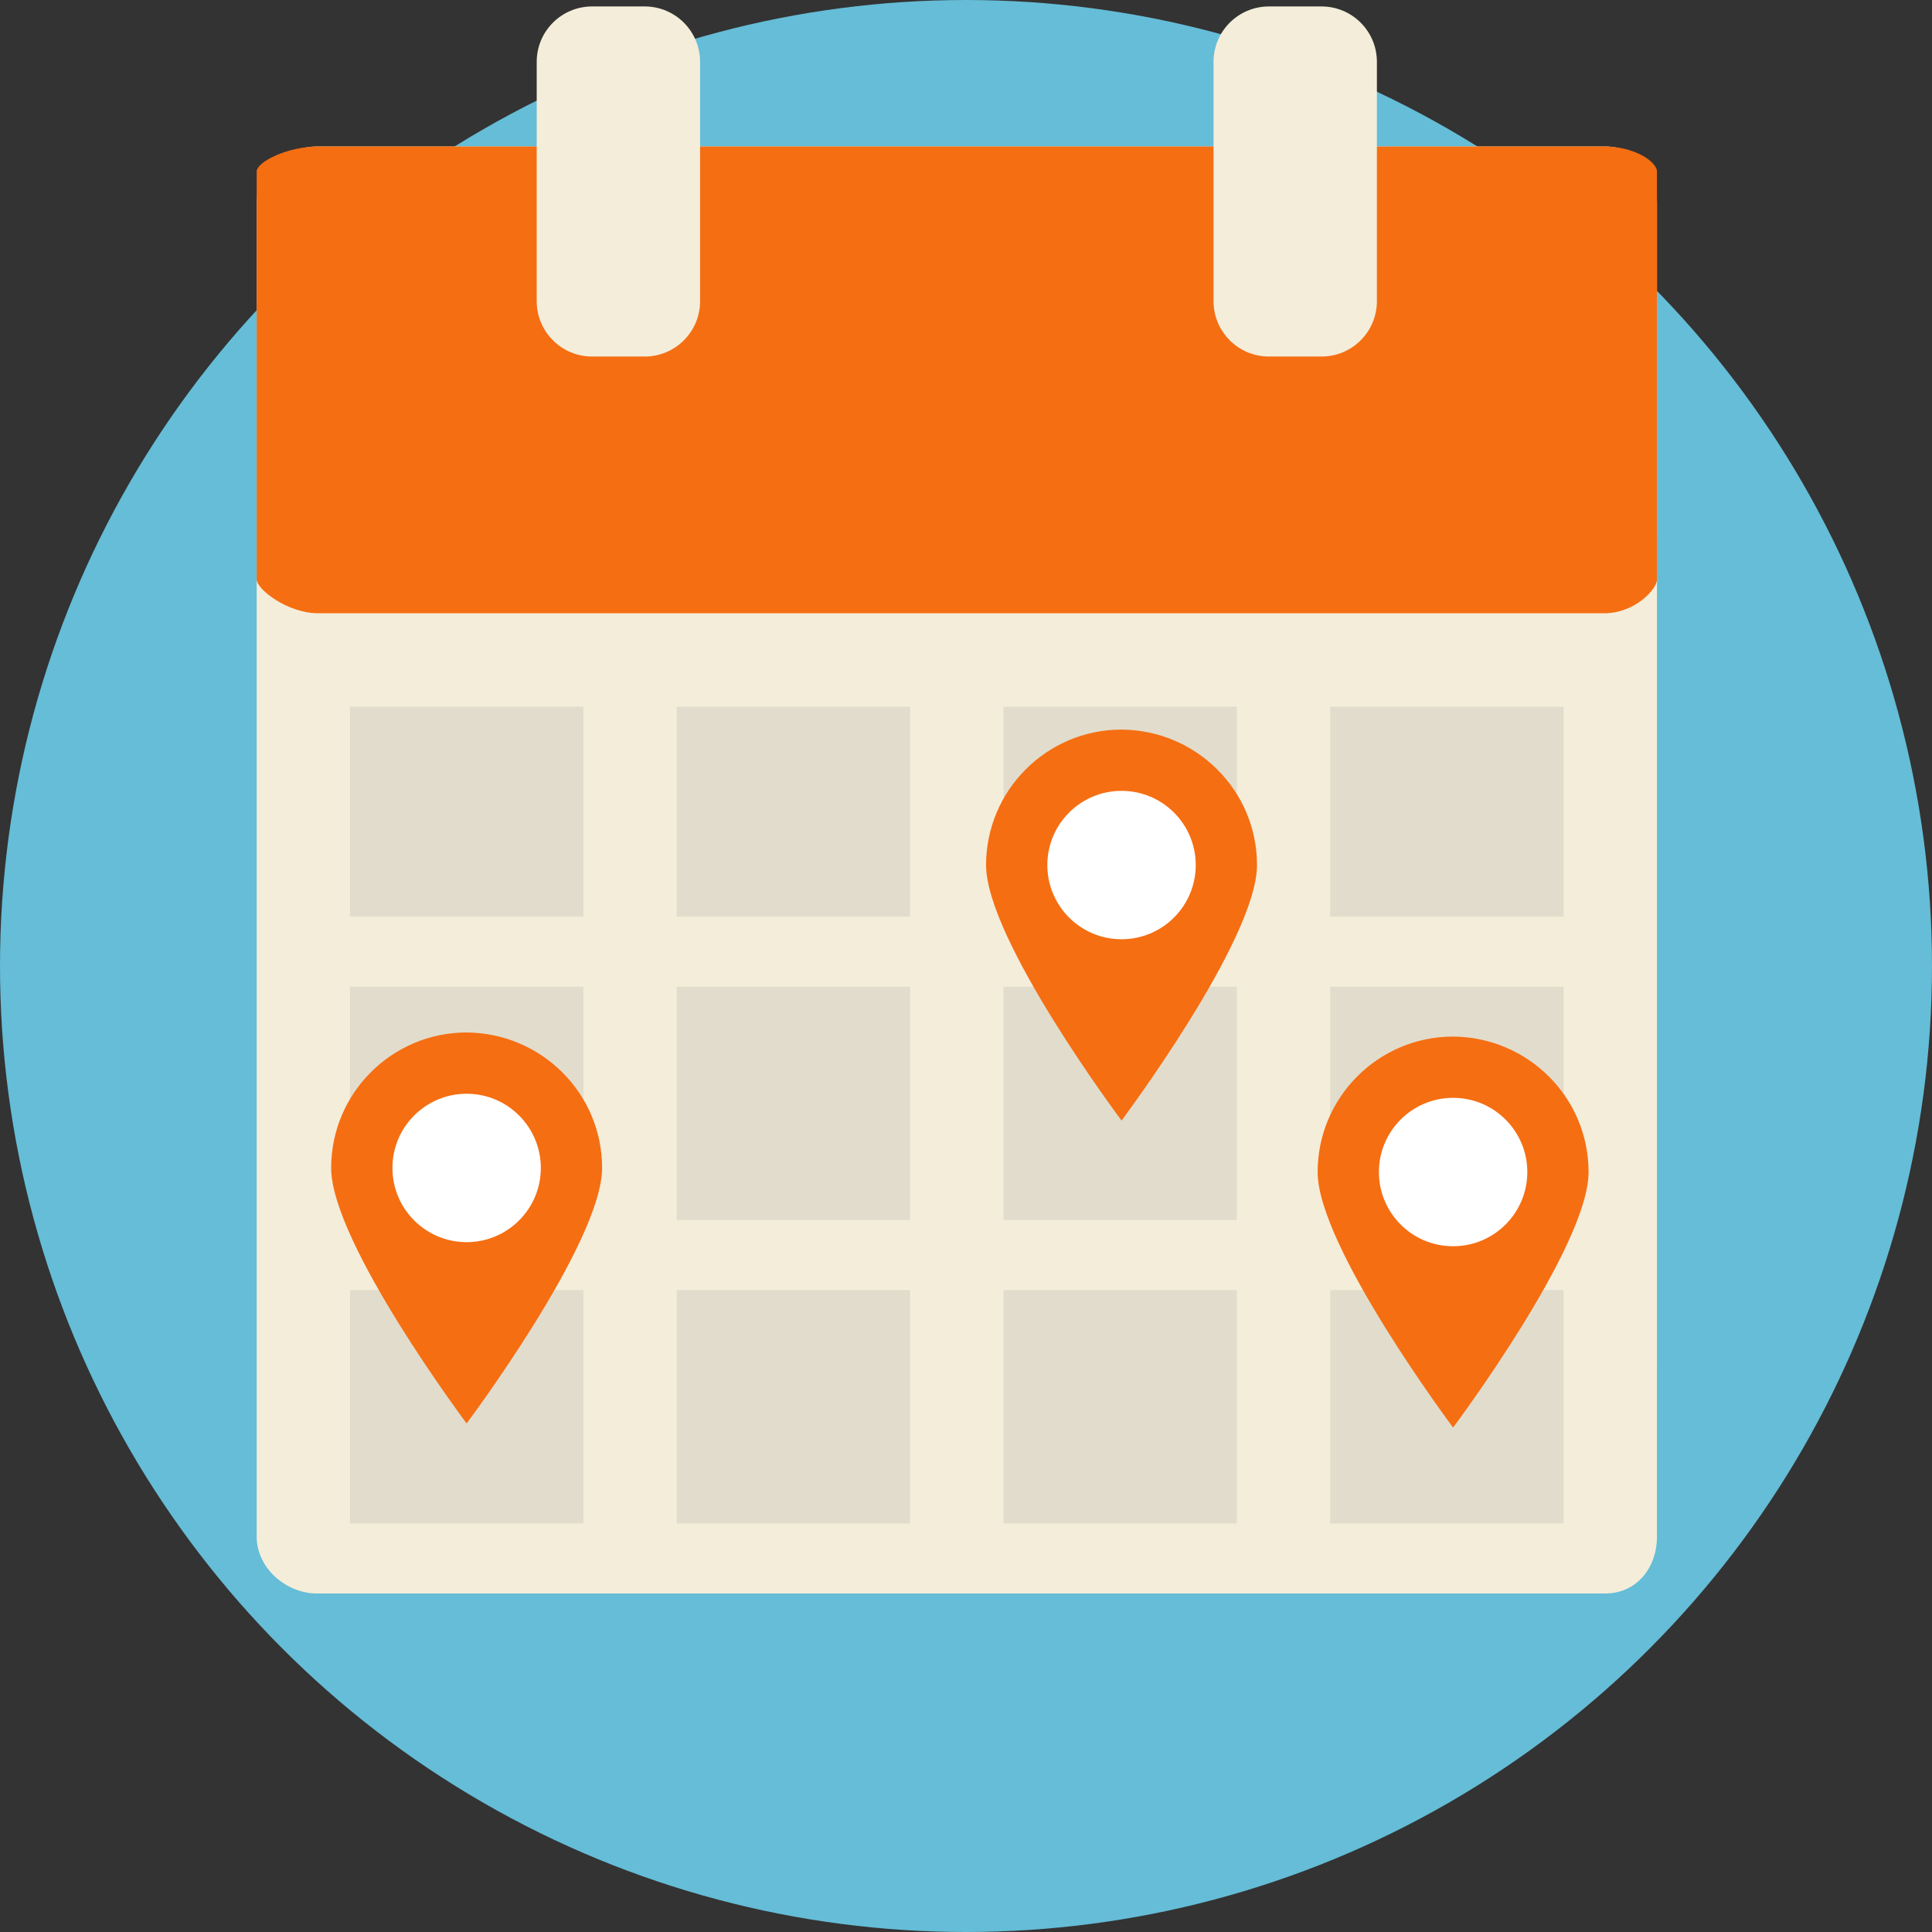 <?xml version="1.0" encoding="UTF-8" standalone="no"?>
<!-- Generator: Adobe Illustrator 19.0.0, SVG Export Plug-In . SVG Version: 6.00 Build 0)  -->

<svg
   xmlns:dc="http://purl.org/dc/elements/1.1/"
   xmlns:cc="http://creativecommons.org/ns#"
   xmlns:rdf="http://www.w3.org/1999/02/22-rdf-syntax-ns#"
   xmlns:svg="http://www.w3.org/2000/svg"
   xmlns="http://www.w3.org/2000/svg"
   xmlns:sodipodi="http://sodipodi.sourceforge.net/DTD/sodipodi-0.dtd"
   xmlns:inkscape="http://www.inkscape.org/namespaces/inkscape"
   version="1.1"
   id="Layer_1"
   x="0px"
   y="0px"
   viewBox="0 0 400 400"
   xml:space="preserve"
   inkscape:version="0.91 r13725"
   sodipodi:docname="checkin-city.svg"
   width="400"
   height="400"><rect x="0" y="0" width="400" height="400" fill="#333333" stroke="none"/><defs
     id="defs73" /><sodipodi:namedview
     pagecolor="#ffffff"
     bordercolor="#666666"
     borderopacity="1"
     objecttolerance="10"
     gridtolerance="10"
     guidetolerance="10"
     inkscape:pageopacity="0"
     inkscape:pageshadow="2"
     inkscape:window-width="1920"
     inkscape:window-height="1017"
     id="namedview71"
     showgrid="false"
     inkscape:zoom="1.84375"
     inkscape:cx="64"
     inkscape:cy="215.86441"
     inkscape:window-x="3832"
     inkscape:window-y="-8"
     inkscape:window-maximized="1"
     inkscape:current-layer="g3" /><g
     id="g3"
     transform="translate(0,272)"><circle
       style="fill:#65bdd7;fill-opacity:1"
       cx="200"
       cy="-72"
       r="200"
       id="circle5" /><g
       id="g7"
       transform="matrix(4.832,0,0,4.832,-110.248,-401.128)"><path
         style="fill:#f4edda"
         d="M 93.813,92.565 C 93.813,93.91 92.928,95 91.605,95 l -55.21,0 c -1.322,0 -2.581,-1.09 -2.581,-2.435 l 0,-57.13 C 33.814,34.09 35.073,33 36.395,33 l 55.211,0 c 1.323,0 2.208,1.09 2.208,2.435 l -10e-4,57.13 0,0 z"
         id="path9"
         inkscape:connector-curvature="0" /><path
         style="fill:#f56e12;fill-opacity:1"
         d="M 93.813,51.553 C 93.813,51.967 92.87,53 91.548,53 l -55.096,0 c -1.322,0 -2.638,-1.033 -2.638,-1.447 l 0,-17.478 C 33.814,33.661 35.13,33 36.452,33 l 55.096,0 c 1.322,0 2.265,0.661 2.265,1.075 l 0,17.478 z"
         id="path11"
         inkscape:connector-curvature="0" /><path
         style="fill:#f4edda"
         d="m 52.813,39.628 c 0,1.31 -1.062,2.372 -2.372,2.372 l -2.256,0 c -1.31,0 -2.372,-1.062 -2.372,-2.372 l 0,-10.256 c 0,-1.31 1.062,-2.372 2.372,-2.372 l 2.256,0 c 1.31,0 2.372,1.062 2.372,2.372 l 0,10.256 z"
         id="path13"
         inkscape:connector-curvature="0" /><path
         style="fill:#f4edda"
         d="m 81.813,39.628 c 0,1.31 -1.062,2.372 -2.372,2.372 l -2.256,0 c -1.31,0 -2.372,-1.062 -2.372,-2.372 l 0,-10.256 c 0,-1.31 1.062,-2.372 2.372,-2.372 l 2.256,0 c 1.31,0 2.372,1.062 2.372,2.372 l 0,10.256 z"
         id="path15"
         inkscape:connector-curvature="0" /><rect
         x="37.813"
         y="57"
         style="fill:#e2dccc"
         width="10"
         height="9"
         id="rect17" /><rect
         x="51.813"
         y="57"
         style="fill:#e2dccc"
         width="10"
         height="9"
         id="rect19" /><rect
         x="65.813"
         y="57"
         style="fill:#e2dccc"
         width="10"
         height="9"
         id="rect21" /><rect
         x="79.813"
         y="57"
         style="fill:#e2dccc"
         width="10"
         height="9"
         id="rect23" /><rect
         x="37.813"
         y="69"
         style="fill:#e2dccc"
         width="10"
         height="10"
         id="rect25" /><rect
         x="51.813"
         y="69"
         style="fill:#e2dccc"
         width="10"
         height="10"
         id="rect27" /><rect
         x="65.813"
         y="69"
         style="fill:#e2dccc"
         width="10"
         height="10"
         id="rect29" /><rect
         x="79.813"
         y="69"
         style="fill:#e2dccc"
         width="10"
         height="10"
         id="rect31" /><rect
         x="37.813"
         y="82"
         style="fill:#e2dccc"
         width="10"
         height="10"
         id="rect33" /><rect
         x="51.813"
         y="82"
         style="fill:#e2dccc"
         width="10"
         height="10"
         id="rect35" /><rect
         x="65.813"
         y="82"
         style="fill:#e2dccc"
         width="10"
         height="10"
         id="rect37" /><rect
         x="79.813"
         y="82"
         style="fill:#e2dccc;fill-opacity:1"
         width="10"
         height="10"
         id="rect39" /></g><g
       id="g4239"
       transform="matrix(3.125,0,0,3.125,840.678,146.644)"><path
         id="path19"
         d="m -163.77,-56.315 c 0,4.949 -8.975,16.926 -8.975,16.926 0,0 -8.975,-11.977 -8.975,-16.926 0,-4.949 4.025,-8.975 8.975,-8.975 4.949,0.033 8.975,4.025 8.975,8.975 z"
         style="fill:#f56e12;fill-opacity:1"
         inkscape:connector-curvature="0" /><circle
         id="circle21"
         r="4.916"
         cy="-56.315"
         cx="-172.745"
         style="fill:#ffffff;fill-opacity:1" /></g><g
       id="g4239-0"
       transform="matrix(3.125,0,0,3.125,636.438,145.797)"><path
         id="path19-1"
         d="m -163.77,-56.315 c 0,4.949 -8.975,16.926 -8.975,16.926 0,0 -8.975,-11.977 -8.975,-16.926 0,-4.949 4.025,-8.975 8.975,-8.975 4.949,0.033 8.975,4.025 8.975,8.975 z"
         style="fill:#f56e12;fill-opacity:1"
         inkscape:connector-curvature="0" /><circle
         id="circle21-4"
         r="4.916"
         cy="-56.315"
         cx="-172.745"
         style="fill:#ffffff;fill-opacity:1" /></g><g
       id="g4239-6"
       transform="matrix(3.125,0,0,3.125,772.031,83.085)"><path
         id="path19-6"
         d="m -163.77,-56.315 c 0,4.949 -8.975,16.926 -8.975,16.926 0,0 -8.975,-11.977 -8.975,-16.926 0,-4.949 4.025,-8.975 8.975,-8.975 4.949,0.033 8.975,4.025 8.975,8.975 z"
         style="fill:#f56e12;fill-opacity:1"
         inkscape:connector-curvature="0" /><circle
         id="circle21-9"
         r="4.916"
         cy="-56.315"
         cx="-172.745"
         style="fill:#ffffff;fill-opacity:1" /></g></g><g
     id="g41"
     transform="translate(0,272)" /><g
     id="g43"
     transform="translate(0,272)" /><g
     id="g45"
     transform="translate(0,272)" /><g
     id="g47"
     transform="translate(0,272)" /><g
     id="g49"
     transform="translate(0,272)" /><g
     id="g51"
     transform="translate(0,272)" /><g
     id="g53"
     transform="translate(0,272)" /><g
     id="g55"
     transform="translate(0,272)" /><g
     id="g57"
     transform="translate(0,272)" /><g
     id="g59"
     transform="translate(0,272)" /><g
     id="g61"
     transform="translate(0,272)" /><g
     id="g63"
     transform="translate(0,272)" /><g
     id="g65"
     transform="translate(0,272)" /><g
     id="g67"
     transform="translate(0,272)" /><g
     id="g69"
     transform="translate(0,272)" /></svg>